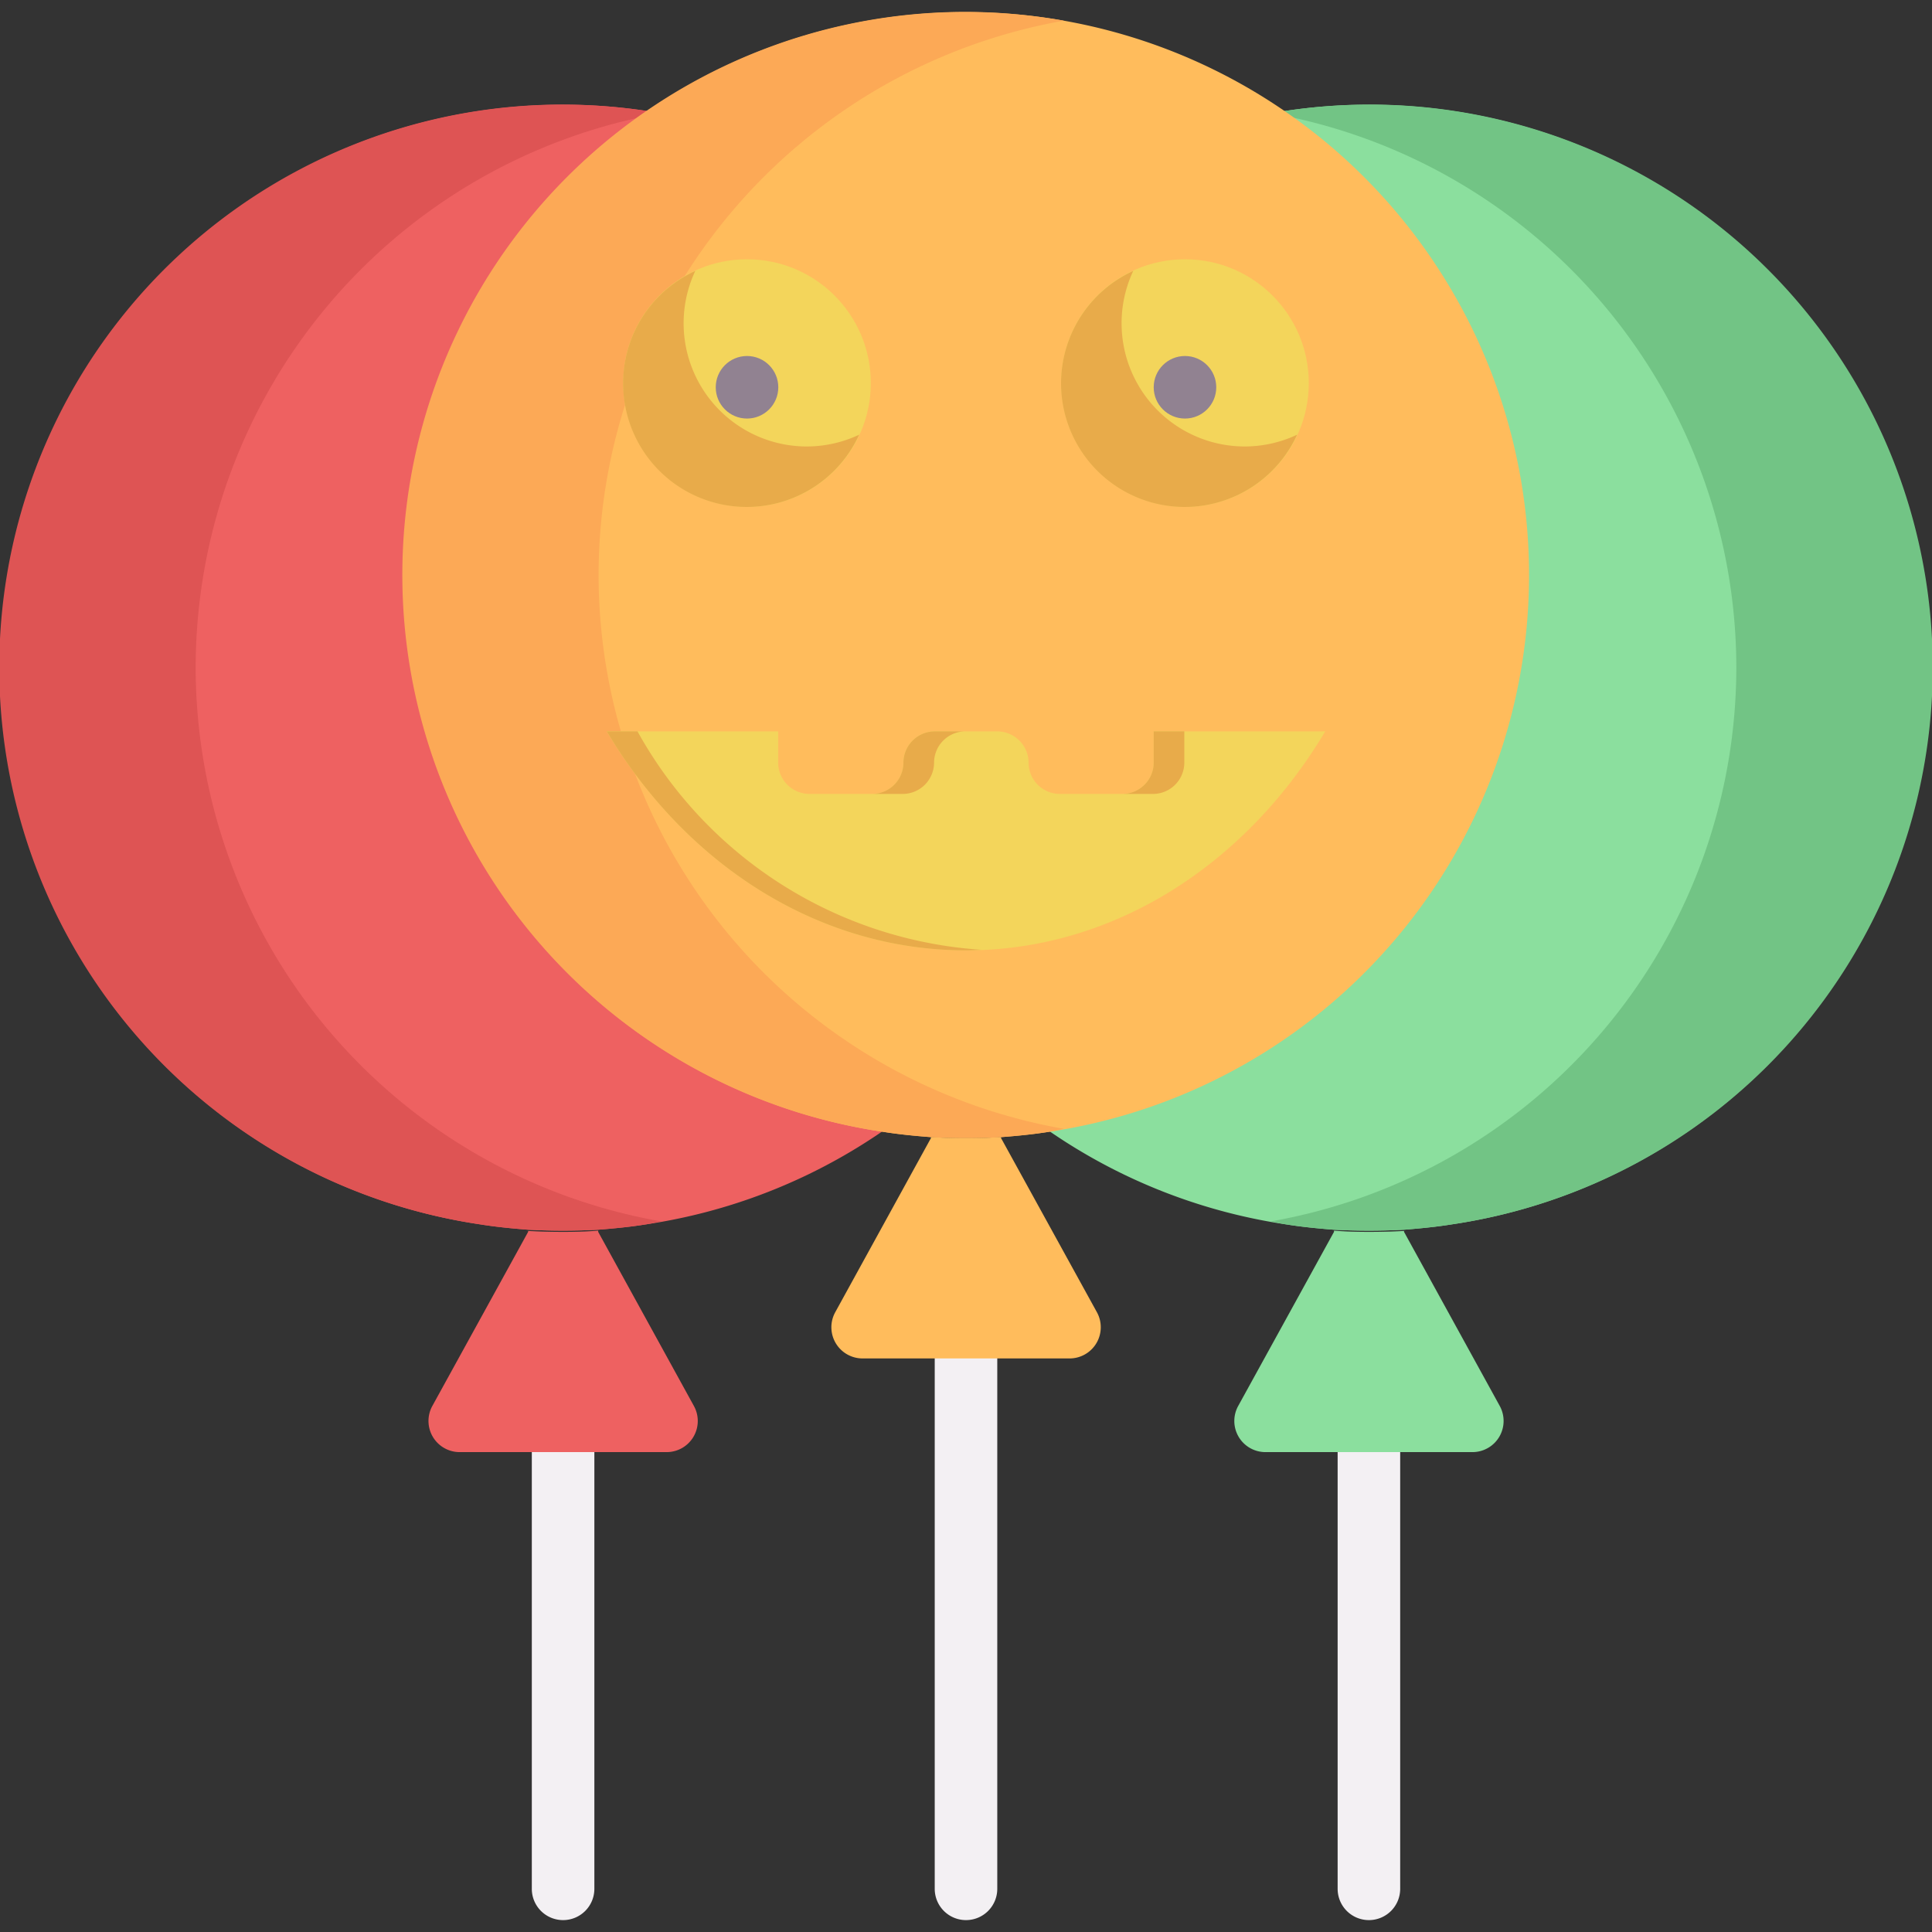 <?xml version="1.0" ?><svg data-name="Layer 1" id="Layer_1" viewBox="0 0 64 64" xmlns="http://www.w3.org/2000/svg"><rect x="0" y="0" width="64" height="64" fill="#333333" stroke="none"/><defs><style>.cls-1{fill:#f3f0f3;}.cls-2{fill:#ee6161;}.cls-3{fill:#de5454;}.cls-4{fill:#8bdf9e;}.cls-5{fill:#72c485;}.cls-6{fill:#fbb03b;}.cls-7{fill:#ffbc5c;}.cls-8{fill:#fca956;}.cls-9{fill:#f3d55b;}.cls-10{fill:#e8ab4a;}.cls-11{fill:#918291;}</style></defs><path class="cls-1" d="M32,63.606a1.036,1.036,0,0,1-1.036-1.036V42.922a1.036,1.036,0,1,1,2.072,0V62.57A1.036,1.036,0,0,1,32,63.606Z"/><path class="cls-1" d="M18.653,63.606a1.036,1.036,0,0,1-1.036-1.036V46.03a1.036,1.036,0,0,1,2.072,0V62.57A1.036,1.036,0,0,1,18.653,63.606Z"/><path class="cls-1" d="M45.347,63.606a1.036,1.036,0,0,1-1.036-1.036V46.03a1.036,1.036,0,0,1,2.072,0V62.57A1.036,1.036,0,0,1,45.347,63.606Z"/><path class="cls-2" d="M29.254,6.777A18.647,18.647,0,1,0,15.907,40.559c.518.083,1.046.135,1.585.177.384.02.767.031,1.161.031s.777-.011,1.16-.031c.539-.042,1.068-.094,1.586-.177A18.642,18.642,0,0,0,29.254,6.777Z"/><path class="cls-3" d="M6.482,22.114A18.661,18.661,0,0,1,21.894,3.753a18.647,18.647,0,1,0-5.987,36.806c.518.083,1.046.135,1.585.177.384.02.767.031,1.161.031s.777-.011,1.16-.031c.539-.042,1.068-.094,1.586-.177.168-.024.329-.067.495-.1A18.644,18.644,0,0,1,6.482,22.114Z"/><path class="cls-4" d="M34.746,6.777A18.647,18.647,0,1,1,48.093,40.559c-.518.083-1.046.135-1.585.177-.384.02-.767.031-1.161.031s-.777-.011-1.16-.031c-.539-.042-1.068-.094-1.586-.177A18.642,18.642,0,0,1,34.746,6.777Z"/><path class="cls-5" d="M57.518,22.114A18.661,18.661,0,0,0,42.106,3.753a18.647,18.647,0,1,1,5.987,36.806c-.518.083-1.046.135-1.585.177-.384.02-.767.031-1.161.031s-.777-.011-1.16-.031c-.539-.042-1.068-.094-1.586-.177-.168-.024-.329-.067-.495-.1A18.644,18.644,0,0,0,57.518,22.114Z"/><path class="cls-6" d="M28.674,11.519a.089.089,0,0,0-.011-.052A4.132,4.132,0,0,0,23,9.073a3.156,3.156,0,0,0-.415.218,4.149,4.149,0,0,0-1.741,2.145.776.776,0,0,1-.031.093,4.1,4.1,0,0,0-.207,1.3,4.251,4.251,0,0,0,.062.726A4.154,4.154,0,0,0,27.9,15.529a4.025,4.025,0,0,0,.943-2.1,2.842,2.842,0,0,0,.052-.6A3.876,3.876,0,0,0,28.674,11.519Zm-3.928.269a1.037,1.037,0,1,1-1.036,1.036A1.039,1.039,0,0,1,24.746,11.788Z"/><path class="cls-6" d="M43.181,11.519a.1.1,0,0,0-.01-.052,4.15,4.15,0,0,0-7.824-.031c-.01.031-.021.072-.031.093a4.076,4.076,0,0,0-.207,1.3,2.842,2.842,0,0,0,.052.6,4.025,4.025,0,0,0,.943,2.1,4.151,4.151,0,0,0,7.3-2.7A3.877,3.877,0,0,0,43.181,11.519Zm-3.927.269a1.037,1.037,0,1,1-1.036,1.036A1.039,1.039,0,0,1,39.254,11.788Z"/><path class="cls-4" d="M49.679,46.57a1.032,1.032,0,0,1-.9,1.533h-6.86a1.031,1.031,0,0,1-.9-1.533l3.171-5.762v-.041c.383.031.766.041,1.16.041s.777-.01,1.161-.031v.031Z"/><path class="cls-7" d="M42.6,3.71A18.647,18.647,0,1,0,29.254,37.492c.518.083,1.047.135,1.585.176.384.021.767.031,1.161.031s.777-.01,1.161-.031c.538-.041,1.067-.093,1.585-.176A18.642,18.642,0,0,0,42.6,3.71Z"/><path class="cls-8" d="M19.829,19.046A18.664,18.664,0,0,1,35.241.685,18.7,18.7,0,0,0,32,.394a18.65,18.65,0,0,0-2.746,37.1c.518.083,1.047.135,1.585.176.384.021.767.031,1.161.031s.777-.01,1.161-.031c.538-.041,1.067-.093,1.585-.176.168-.025.329-.067.495-.1A18.645,18.645,0,0,1,19.829,19.046Z"/><path class="cls-9" d="M38.218,24.228H43.9c-2.611,4.383-6.974,7.254-11.9,7.254s-9.285-2.871-11.9-7.254h5.678v1.036A1.04,1.04,0,0,0,26.819,26.3h2.072a1.039,1.039,0,0,0,1.036-1.036,1.04,1.04,0,0,1,1.037-1.036h2.072a1.04,1.04,0,0,1,1.037,1.036A1.039,1.039,0,0,0,35.109,26.3h2.072a1.04,1.04,0,0,0,1.037-1.036Z"/><path class="cls-10" d="M39.232,25.264V24.228H38.218v1.036A1.04,1.04,0,0,1,37.181,26.3H38.2A1.039,1.039,0,0,0,39.232,25.264Z"/><path class="cls-10" d="M30.942,25.264a1.039,1.039,0,0,1,1.036-1.036H30.964a1.04,1.04,0,0,0-1.037,1.036A1.039,1.039,0,0,1,28.891,26.3h1.014A1.04,1.04,0,0,0,30.942,25.264Z"/><path class="cls-10" d="M21.118,24.228H20.1c2.611,4.383,6.974,7.254,11.9,7.254.17,0,.338-.012.507-.019A14.088,14.088,0,0,1,21.118,24.228Z"/><path class="cls-7" d="M36.332,43.461A1.033,1.033,0,0,1,35.43,45H28.57a1.033,1.033,0,0,1-.9-1.534L30.839,37.7v-.031c.384.021.767.031,1.161.031s.777-.01,1.161-.031V37.7Z"/><path class="cls-2" d="M22.984,46.57a1.031,1.031,0,0,1-.9,1.533h-6.86a1.032,1.032,0,0,1-.9-1.533l3.171-5.762v-.031c.384.021.767.031,1.161.031s.777-.01,1.16-.041v.041Z"/><circle class="cls-9" cx="39.254" cy="12.69" r="4.101"/><path class="cls-10" d="M41.255,14.79A4.082,4.082,0,0,1,37.54,8.975,4.095,4.095,0,1,0,42.969,14.4,4.08,4.08,0,0,1,41.255,14.79Z"/><circle class="cls-9" cx="24.746" cy="12.69" r="4.101"/><path class="cls-10" d="M26.747,14.79a4.082,4.082,0,0,1-3.715-5.815A4.095,4.095,0,1,0,28.461,14.4,4.08,4.08,0,0,1,26.747,14.79Z"/><circle class="cls-11" cx="39.254" cy="12.829" r="1.036"/><circle class="cls-11" cx="24.746" cy="12.829" r="1.036"/></svg>